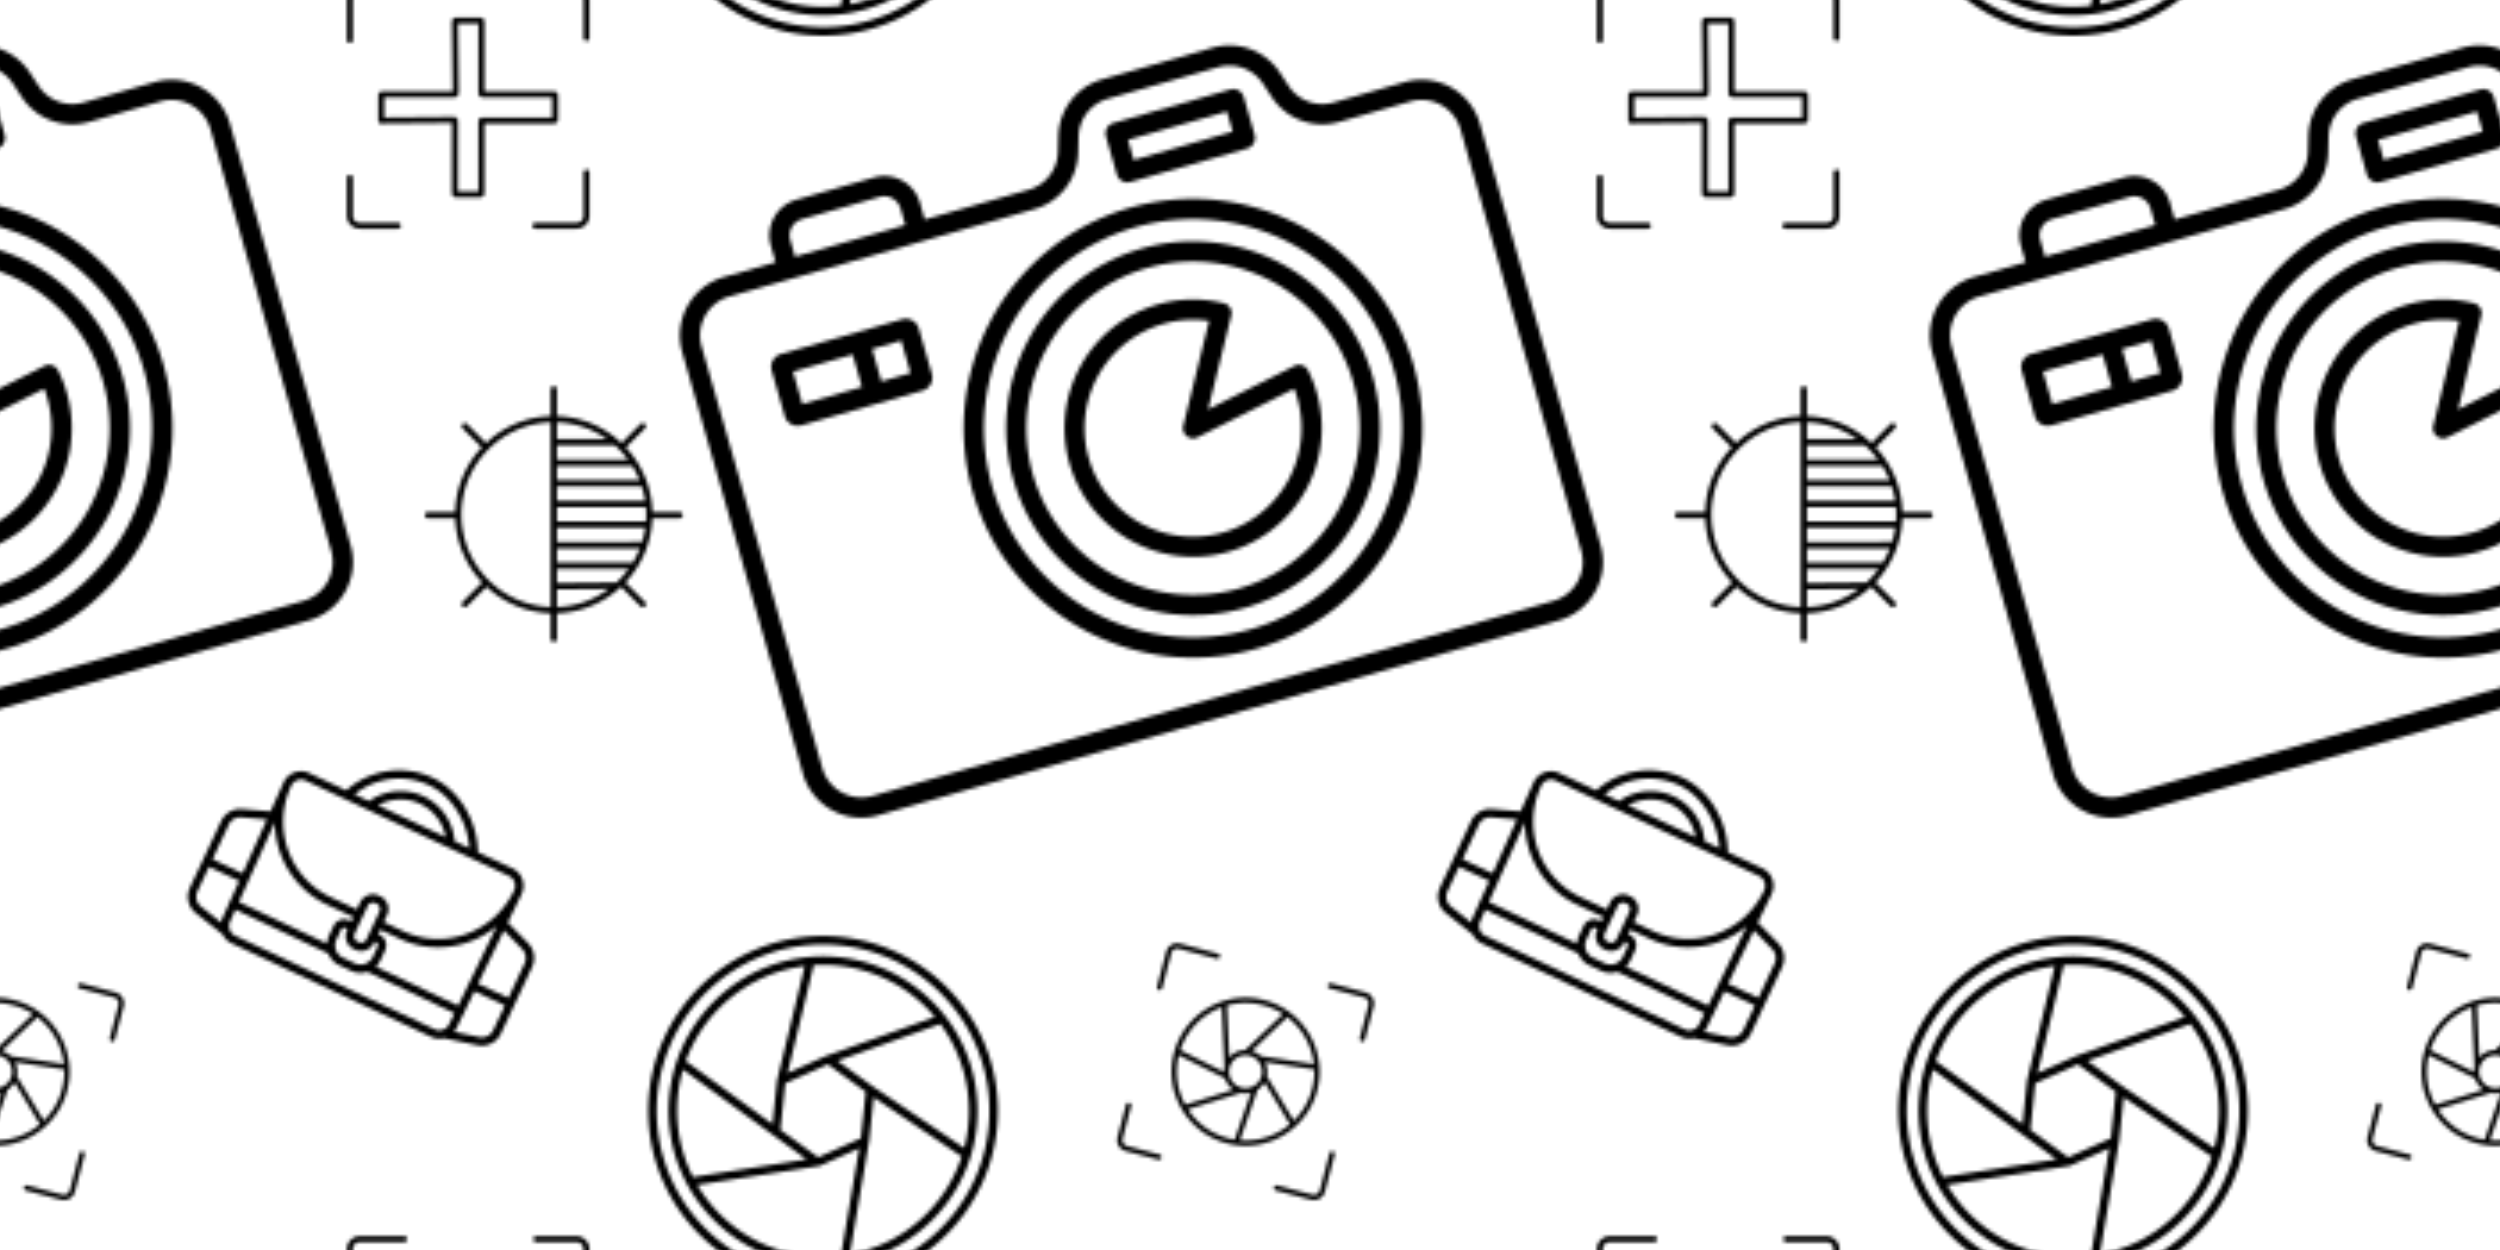 <svg xmlns="http://www.w3.org/2000/svg" xmlns:xlink="http://www.w3.org/1999/xlink" xmlns:fi="http://pattern.flaticon.com/" x="0" y="0" width="700" height="350" viewBox="0 0 700 350"><rect x="0px" y="0px" width="100%" height="100%" opacity="0" fill="#009688"/><defs><g transform="matrix(0.454 -0.13 0.13 0.454 168.95 23.198)" fill="#000000" id="L1_0"><path d="m279.741 157.126c-74.99 0-136 61.009-136 136s61.01 136 136 136 136-61.01 136-136-61.01-136-136-136zm0 260a124 124 0 1 1 124-124 124.14 124.14 0 0 1 -124 124z"/><path d="m279.741 182.289a110.838 110.838 0 1 0 110.837 110.837 110.963 110.963 0 0 0 -110.837-110.837zm0 209.675a98.838 98.838 0 1 1 98.837-98.838 98.951 98.951 0 0 1 -98.837 98.838z"/><path d="m131.7 183.542h-74.735a8.009 8.009 0 0 0 -8 8v28a8.009 8.009 0 0 0 8 8h74.735a8.009 8.009 0 0 0 8-8v-28a8.009 8.009 0 0 0 -8-8zm-70.734 12h36.785v20h-36.786zm66.734 20h-17.949v-20h17.949z"/><path d="m456.965 130.35h-43.98a23.9 23.9 0 0 1 -22.9-16.808l-2.8-8.915a35.854 35.854 0 0 0 -34.346-25.21h-67.954a35.854 35.854 0 0 0 -34.345 25.21l-2.8 8.915a23.9 23.9 0 0 1 -22.9 16.808h-64.076v-10.234a22.025 22.025 0 0 0 -22-22h-48a22.025 22.025 0 0 0 -22 22v10.234h-31.9a36.04 36.04 0 0 0 -36 36v260a36.041 36.041 0 0 0 36 36h420a36.041 36.041 0 0 0 36-36v-260a36.041 36.041 0 0 0 -35.999-36zm-376.1-10.234a10.012 10.012 0 0 1 10-10h48a10.011 10.011 0 0 1 10 10v10.234h-68zm400.1 306.234a24.028 24.028 0 0 1 -24 24h-420a24.027 24.027 0 0 1 -24-24v-260a24.027 24.027 0 0 1 24-24h187.978a35.855 35.855 0 0 0 34.346-25.212l2.8-8.914a23.9 23.9 0 0 1 22.9-16.807h67.958a23.9 23.9 0 0 1 22.9 16.806l2.8 8.916a35.855 35.855 0 0 0 34.345 25.211h43.98a24.027 24.027 0 0 1 24 24z"/><path d="m347.733 274.142-56.307 10.665 28.5-49.724a6 6 0 0 0 -2.344-8.258l-3.007-1.632c-.043-.023-.086-.046-.13-.068a75.521 75.521 0 0 0 -34.7-8.329 76.262 76.262 0 1 0 75.171 63.017l-.166-.883a6 6 0 0 0 -7.013-4.788zm-67.992 83.314a64.33 64.33 0 1 1 0-128.66 63.622 63.622 0 0 1 26.655 5.762l-31.86 55.585a6 6 0 0 0 6.321 8.878l62.935-11.921c.186 2 .279 4.013.279 6.024a64.4 64.4 0 0 1 -64.33 64.332z"/><path d="m284.215 142.494h72.01a6.5 6.5 0 0 0 6.5-6.5v-23.381a6.5 6.5 0 0 0 -6.5-6.5h-72.01a6.5 6.5 0 0 0 -6.5 6.5v23.387a6.5 6.5 0 0 0 6.5 6.494zm5.5-24.378h61v12.378h-61z"/></g><g transform="matrix(0.161 0.117 -0.117 0.161 219.193 239.863)" fill="#000000" id="L1_1"><path d="m256 10a246 246 0 0 0 -173.948 419.948 246 246 0 1 0 347.9-347.9 244.386 244.386 0 0 0 -173.952-72.048zm165.463 411.463a234 234 0 0 1 -330.926-330.926 234 234 0 0 1 330.926 330.926z"/><path d="m256 38.637a217.363 217.363 0 0 0 -153.7 371.063 217.363 217.363 0 0 0 307.4-307.4 215.941 215.941 0 0 0 -153.7-63.663zm191.379 142.879-156.327 5.591h-59.87l86.571-126.977a206.366 206.366 0 0 1 129.626 121.386zm-158.532 131.377h-65.694l-32.847-56.893 32.847-56.893h65.694l32.847 56.893zm16.722-256.193-90.95 133.4a8.054 8.054 0 0 0 -.7 1.01l-29.543 51.16-59.43-144.258a205.142 205.142 0 0 1 180.623-41.312zm-190.134 49.73 62.773 152.37c.061.161.126.32.2.478.109.241.218.482.351.714l30.541 52.901h-150.64a205.2 205.2 0 0 1 56.775-206.464zm-52.9 218.464h214.8l-114.662 114.011a206.5 206.5 0 0 1 -100.135-114.012zm111.677 119.461 121.81-121.116a7.989 7.989 0 0 0 2.063-2.346l30.068-52.079 67.957 137.18a205.025 205.025 0 0 1 -221.9 38.361zm230.876-47.271-71.33-143.984a7.872 7.872 0 0 0 -.516-1.1l-30.77-53.294 149.114-5.333a205.124 205.124 0 0 1 -46.5 203.711z"/></g><g transform="matrix(0.138 0 0 0.138 95.759 -5.241)" fill="#000000" id="L1_2"><path d="m16 125.186a6 6 0 0 0 6-6v-83.186a14.015 14.015 0 0 1 14-14h90.123a6 6 0 0 0 0-12h-90.123a26.029 26.029 0 0 0 -26 26v83.186a6 6 0 0 0 6 6z"/><path d="m496 382.025a6 6 0 0 0 -6 6v87.975a14.015 14.015 0 0 1 -14 14h-83.558a6 6 0 0 0 0 12h83.558a26.029 26.029 0 0 0 26-26v-87.975a6 6 0 0 0 -6-6z"/><path d="m394.122 22h81.878a14.015 14.015 0 0 1 14 14v78.985a6 6 0 1 0 12 0v-78.985a26.029 26.029 0 0 0 -26-26h-81.878a6 6 0 0 0 0 12z"/><path d="m36 502h77.521a6 6 0 0 0 0-12h-77.521a14.015 14.015 0 0 1 -14-14v-77.053a6 6 0 0 0 -12 0v77.053a26.029 26.029 0 0 0 26 26z"/><path d="m81.665 223.469a8.009 8.009 0 0 0 -8 8v51.062a6.4 6.4 0 0 0 2.833 5.462 6.327 6.327 0 0 0 5.949.531l140.728-1.292v143.1a8.009 8.009 0 0 0 8 8h49.65a8.009 8.009 0 0 0 8-8v-141.8h141.51a8.009 8.009 0 0 0 8-8v-49.063a8.009 8.009 0 0 0 -8-8h-141.51v-141.804a8.009 8.009 0 0 0 -8-8h-49.65a8.024 8.024 0 0 0 -8 8.068l1.617 141.736zm146.514 12a8.041 8.041 0 0 0 6.387-3.182l.649-.861a8.044 8.044 0 0 0 1.613-4.909l-1.607-140.852h41.6v141.269a7.991 7.991 0 0 0 2.815 6.092l.631.537a8.008 8.008 0 0 0 5.183 1.906h140.885v41.062h-141.51a8.009 8.009 0 0 0 -8 8v141.8h-41.65v-143.231a7.9 7.9 0 0 0 -7.974-7.9l-141.536 1.3v-41.031z"/></g><path d="M498.963,250.917H446.4a189.753,189.753,0,0,0-51.17-124.742l36.815-36.816a6,6,0,1,0-8.484-8.485l-36.784,36.783A189.775,189.775,0,0,0,262,65.637V13.954a6,6,0,1,0-12,0V65.637a189.78,189.78,0,0,0-124.776,52.02L88.441,80.874a6,6,0,0,0-8.484,8.485l36.815,36.816A189.753,189.753,0,0,0,65.6,250.917H13.037a6,6,0,0,0,0,12H65.672a189.785,189.785,0,0,0,51.985,123.859l-37.7,37.7a6,6,0,1,0,8.484,8.485l37.734-37.733A189.754,189.754,0,0,0,250,446.363V495.7a6,6,0,0,0,12,0V446.363a189.754,189.754,0,0,0,123.825-51.135l37.734,37.733a6,6,0,1,0,8.484-8.485l-37.7-37.7a189.785,189.785,0,0,0,51.985-123.859h52.635a6,6,0,1,0,0-12ZM376.95,387.1,262,388.236V360.55H400.544A179.993,179.993,0,0,1,376.95,387.1Zm22.4-237.294H262V122.062H373.807A179.945,179.945,0,0,1,399.346,149.81ZM262,201.558H425.964a176.946,176.946,0,0,1,6.506,27.748H262Zm0-12V161.81H407.519a178.039,178.039,0,0,1,14.112,27.748Zm0,158.992V320.8H422.286a177.974,177.974,0,0,1-13.742,27.748Zm0-39.748V281.054H432.7a177.149,177.149,0,0,1-6.207,27.748Zm0-39.748V241.306H433.858c.4,4.847.609,9.746.609,14.694q0,6.585-.48,13.054Zm96.607-158.992H262V77.645A177.414,177.414,0,0,1,358.607,110.062ZM77.533,256c0-96.4,76.828-175.179,172.467-178.355v356.71C154.361,431.179,77.533,352.4,77.533,256ZM262,400.236l100.325-.988A177.483,177.483,0,0,1,262,434.355Z" transform="matrix(0.145 0 0 0.145 117.944 106.991)" fill="#000000" id="L1_3"/><path d="m482.411 244.033-39.018-14.5.564-41.856q.043-1.7.045-3.4v-.047c0-.027 0-.054 0-.081a27.55 27.55 0 0 0 -27.402-27.631h-54.76c-16.628-34.881-56.729-69.018-103.94-69.018a112.408 112.408 0 0 0 -64.811 20.438 114.587 114.587 0 0 0 -39.573 48.58h-58.67a27.549 27.549 0 0 0 -27.407 27.629v.087.066q0 1.815.055 3.617l.631 41.792-38.536 14.324a30.3 30.3 0 0 0 -19.589 28.333v105.325a30.029 30.029 0 0 0 23.1 29.4l47.833 11.329a27.129 27.129 0 0 0 17.124 6.08h315.674a27.163 27.163 0 0 0 17.046-6.011l48.125-11.4a30.029 30.029 0 0 0 23.1-29.4v-105.323a30.3 30.3 0 0 0 -19.591-28.333zm-4.182 11.248a18.251 18.251 0 0 1 11.771 17.085v54.634h-47.92l1.141-84.735zm-397.929-14.007c21.142 44.385 66.115 75.094 118.058 75.094h41.264v7.092h-3.6a16.554 16.554 0 0 0 -16.48 16.589v15.881a31.611 31.611 0 0 0 1.962 10.987l-139.318-.441zm190.01 96.055a8.346 8.346 0 0 1 -8.336 8.336h-2.014a8.345 8.345 0 0 1 -8.336-8.336v-43.949a8.345 8.345 0 0 1 8.336-8.336h2.016a8.346 8.346 0 0 1 8.336 8.336zm-38.764 18.6v-15.88a4.541 4.541 0 0 1 4.48-4.589h3.6v1.869a20.359 20.359 0 0 0 20.336 20.336h2.016a20.36 20.36 0 0 0 20.336-20.336v-1.869h2.417a4.541 4.541 0 0 1 4.479 4.589v15.881a19.414 19.414 0 0 1 -19.259 19.522h-19.144a19.414 19.414 0 0 1 -19.259-19.522zm53.181-32.47h-2.417v-7.092h30.771c52.023 0 97.053-30.805 118.154-75.3l-1.705 126.565-130.3-.681a31.589 31.589 0 0 0 1.976-11.021v-15.881a16.553 16.553 0 0 0 -16.477-16.589zm-84.75-205.692a100.465 100.465 0 0 1 57.923-18.267c19.5 0 39.229 6.792 57.049 19.643a114.92 114.92 0 0 1 33.405 37.375h-23.3a77.743 77.743 0 0 0 -135.353 0h-22.951a102.569 102.569 0 0 1 33.227-38.751zm110.829 38.751h-106.864a65.684 65.684 0 0 1 106.864 0zm-215.96 12h96.954a5.758 5.758 0 0 0 2.713 0h222.087a15.537 15.537 0 0 1 15.4 15.627l-.044 3.22c-1.693 64.808-54.368 117-118.877 117h-30.767v-10.985a20.36 20.36 0 0 0 -20.336-20.336h-2.016a20.359 20.359 0 0 0 -20.336 20.336v10.988h-41.264c-64.428 0-117.049-52.065-118.868-116.761l-.052-3.466a15.536 15.536 0 0 1 15.406-15.623zm-61.075 86.763 34.548-12.841 1.281 84.56h-47.6v-54.634a18.251 18.251 0 0 1 11.771-17.085zm-11.771 122.41v-38.691h47.777l.48 31.817a5.93 5.93 0 0 0 .052 3.456l.341 22.594a27.746 27.746 0 0 0 .892 6.992l-35.679-8.452a18.073 18.073 0 0 1 -13.863-17.716zm76.057 34.809a15.559 15.559 0 0 1 -15.408-15.72l-.276-18.3 147.1.467a31 31 0 0 0 21.33 8.509h19.142a31 31 0 0 0 21.364-8.542l138.058.721-.232 17.24a15.537 15.537 0 0 1 -15.404 15.625zm378.08-17.089-35.891 8.5a27.534 27.534 0 0 0 .892-6.962l.287-21.359a5.963 5.963 0 0 0 .05-3.714l.443-32.876h48.082v38.687a18.073 18.073 0 0 1 -13.863 17.724z" transform="matrix(0.177 0.083 -0.083 0.177 82.756 180.871)" fill="#000000" id="L1_4"/><g transform="matrix(0.118 0.031 -0.031 0.118 326.494 261.937)" fill="#000000" id="L1_5"><path d="m256 86.16c-93.65 0-169.84 76.19-169.84 169.84s76.19 169.84 169.84 169.84 169.84-76.19 169.84-169.84-76.19-169.84-169.84-169.84zm49.765 167.23a49.614 49.614 0 0 0 -12.393-30.3l113.9-12.159a157.665 157.665 0 0 1 -15.572 125.602zm-49.765 40.444a37.834 37.834 0 1 1 37.834-37.834 37.878 37.878 0 0 1 -37.834 37.834zm147.294-94.551-123.143 13.146a49.484 49.484 0 0 0 -22.359-6.218l59.064-95.842a158.725 158.725 0 0 1 86.438 88.914zm-97.895-93.2-62.815 101.932a50.043 50.043 0 0 0 -31.092 25.611l-35.363-113.715a157.663 157.663 0 0 1 129.271-13.825zm-139.742 20.565 40.534 130.344a49.7 49.7 0 0 0 1.738 12.121l-109.458-22.877a157.844 157.844 0 0 1 67.186-119.588zm-67.466 131.789 115.709 24.184a50.079 50.079 0 0 0 25.651 20.412l-98.19 61.351a157.267 157.267 0 0 1 -43.17-105.947zm52 114.583 107.6-67.232a49.481 49.481 0 0 0 22.534-6.319l-9 113.624c-5.045.489-10.157.747-15.329.747a157.219 157.219 0 0 1 -105.806-40.82zm133.309 38.417 9.686-122.307a49.771 49.771 0 0 0 11.035-20.538l80.822 78.2a158.106 158.106 0 0 1 -101.543 64.645z"/><path d="m36 10a26.029 26.029 0 0 0 -26 26v83.186a6 6 0 0 0 12 0v-83.186a14.015 14.015 0 0 1 14-14h90.123a6 6 0 0 0 0-12z"/><path d="m496 382.025a6 6 0 0 0 -6 6v87.975a14.015 14.015 0 0 1 -14 14h-83.558a6 6 0 0 0 0 12h83.558a26.029 26.029 0 0 0 26-26v-87.975a6 6 0 0 0 -6-6z"/><path d="m476 10h-81.878a6 6 0 0 0 0 12h81.878a14.015 14.015 0 0 1 14 14v78.985a6 6 0 1 0 12 0v-78.985a26.029 26.029 0 0 0 -26-26z"/><path d="m113.521 490h-77.521a14.015 14.015 0 0 1 -14-14v-77.053a6 6 0 0 0 -12 0v77.053a26.029 26.029 0 0 0 26 26h77.521a6 6 0 0 0 0-12z"/></g></defs><g fi:class="KUsePattern"><pattern id="pattern_L1_0" width="350" height="350" patternUnits="userSpaceOnUse"><use xlink:href="#L1_0" x="-350" y="-350"/><use xlink:href="#L1_0" x="0" y="-350"/><use xlink:href="#L1_0" x="350" y="-350"/><use xlink:href="#L1_0" x="-350" y="0"/><use xlink:href="#L1_0" x="0" y="0"/><use xlink:href="#L1_0" x="350" y="0"/><use xlink:href="#L1_0" x="-350" y="350"/><use xlink:href="#L1_0" x="0" y="350"/><use xlink:href="#L1_0" x="350" y="350"/></pattern><rect x="0" y="0" width="100%" height="100%" fill="url(#pattern_L1_0)"/></g><g fi:class="KUsePattern"><pattern id="pattern_L1_1" width="350" height="350" patternUnits="userSpaceOnUse"><use xlink:href="#L1_1" x="-350" y="-350"/><use xlink:href="#L1_1" x="0" y="-350"/><use xlink:href="#L1_1" x="350" y="-350"/><use xlink:href="#L1_1" x="-350" y="0"/><use xlink:href="#L1_1" x="0" y="0"/><use xlink:href="#L1_1" x="350" y="0"/><use xlink:href="#L1_1" x="-350" y="350"/><use xlink:href="#L1_1" x="0" y="350"/><use xlink:href="#L1_1" x="350" y="350"/></pattern><rect x="0" y="0" width="100%" height="100%" fill="url(#pattern_L1_1)"/></g><g fi:class="KUsePattern"><pattern id="pattern_L1_2" width="350" height="350" patternUnits="userSpaceOnUse"><use xlink:href="#L1_2" x="-350" y="-350"/><use xlink:href="#L1_2" x="0" y="-350"/><use xlink:href="#L1_2" x="350" y="-350"/><use xlink:href="#L1_2" x="-350" y="0"/><use xlink:href="#L1_2" x="0" y="0"/><use xlink:href="#L1_2" x="350" y="0"/><use xlink:href="#L1_2" x="-350" y="350"/><use xlink:href="#L1_2" x="0" y="350"/><use xlink:href="#L1_2" x="350" y="350"/></pattern><rect x="0" y="0" width="100%" height="100%" fill="url(#pattern_L1_2)"/></g><g fi:class="KUsePattern"><pattern id="pattern_L1_3" width="350" height="350" patternUnits="userSpaceOnUse"><use xlink:href="#L1_3" x="-350" y="-350"/><use xlink:href="#L1_3" x="0" y="-350"/><use xlink:href="#L1_3" x="350" y="-350"/><use xlink:href="#L1_3" x="-350" y="0"/><use xlink:href="#L1_3" x="0" y="0"/><use xlink:href="#L1_3" x="350" y="0"/><use xlink:href="#L1_3" x="-350" y="350"/><use xlink:href="#L1_3" x="0" y="350"/><use xlink:href="#L1_3" x="350" y="350"/></pattern><rect x="0" y="0" width="100%" height="100%" fill="url(#pattern_L1_3)"/></g><g fi:class="KUsePattern"><pattern id="pattern_L1_4" width="350" height="350" patternUnits="userSpaceOnUse"><use xlink:href="#L1_4" x="-350" y="-350"/><use xlink:href="#L1_4" x="0" y="-350"/><use xlink:href="#L1_4" x="350" y="-350"/><use xlink:href="#L1_4" x="-350" y="0"/><use xlink:href="#L1_4" x="0" y="0"/><use xlink:href="#L1_4" x="350" y="0"/><use xlink:href="#L1_4" x="-350" y="350"/><use xlink:href="#L1_4" x="0" y="350"/><use xlink:href="#L1_4" x="350" y="350"/></pattern><rect x="0" y="0" width="100%" height="100%" fill="url(#pattern_L1_4)"/></g><g fi:class="KUsePattern"><pattern id="pattern_L1_5" width="350" height="350" patternUnits="userSpaceOnUse"><use xlink:href="#L1_5" x="-350" y="-350"/><use xlink:href="#L1_5" x="0" y="-350"/><use xlink:href="#L1_5" x="350" y="-350"/><use xlink:href="#L1_5" x="-350" y="0"/><use xlink:href="#L1_5" x="0" y="0"/><use xlink:href="#L1_5" x="350" y="0"/><use xlink:href="#L1_5" x="-350" y="350"/><use xlink:href="#L1_5" x="0" y="350"/><use xlink:href="#L1_5" x="350" y="350"/></pattern><rect x="0" y="0" width="100%" height="100%" fill="url(#pattern_L1_5)"/></g></svg>